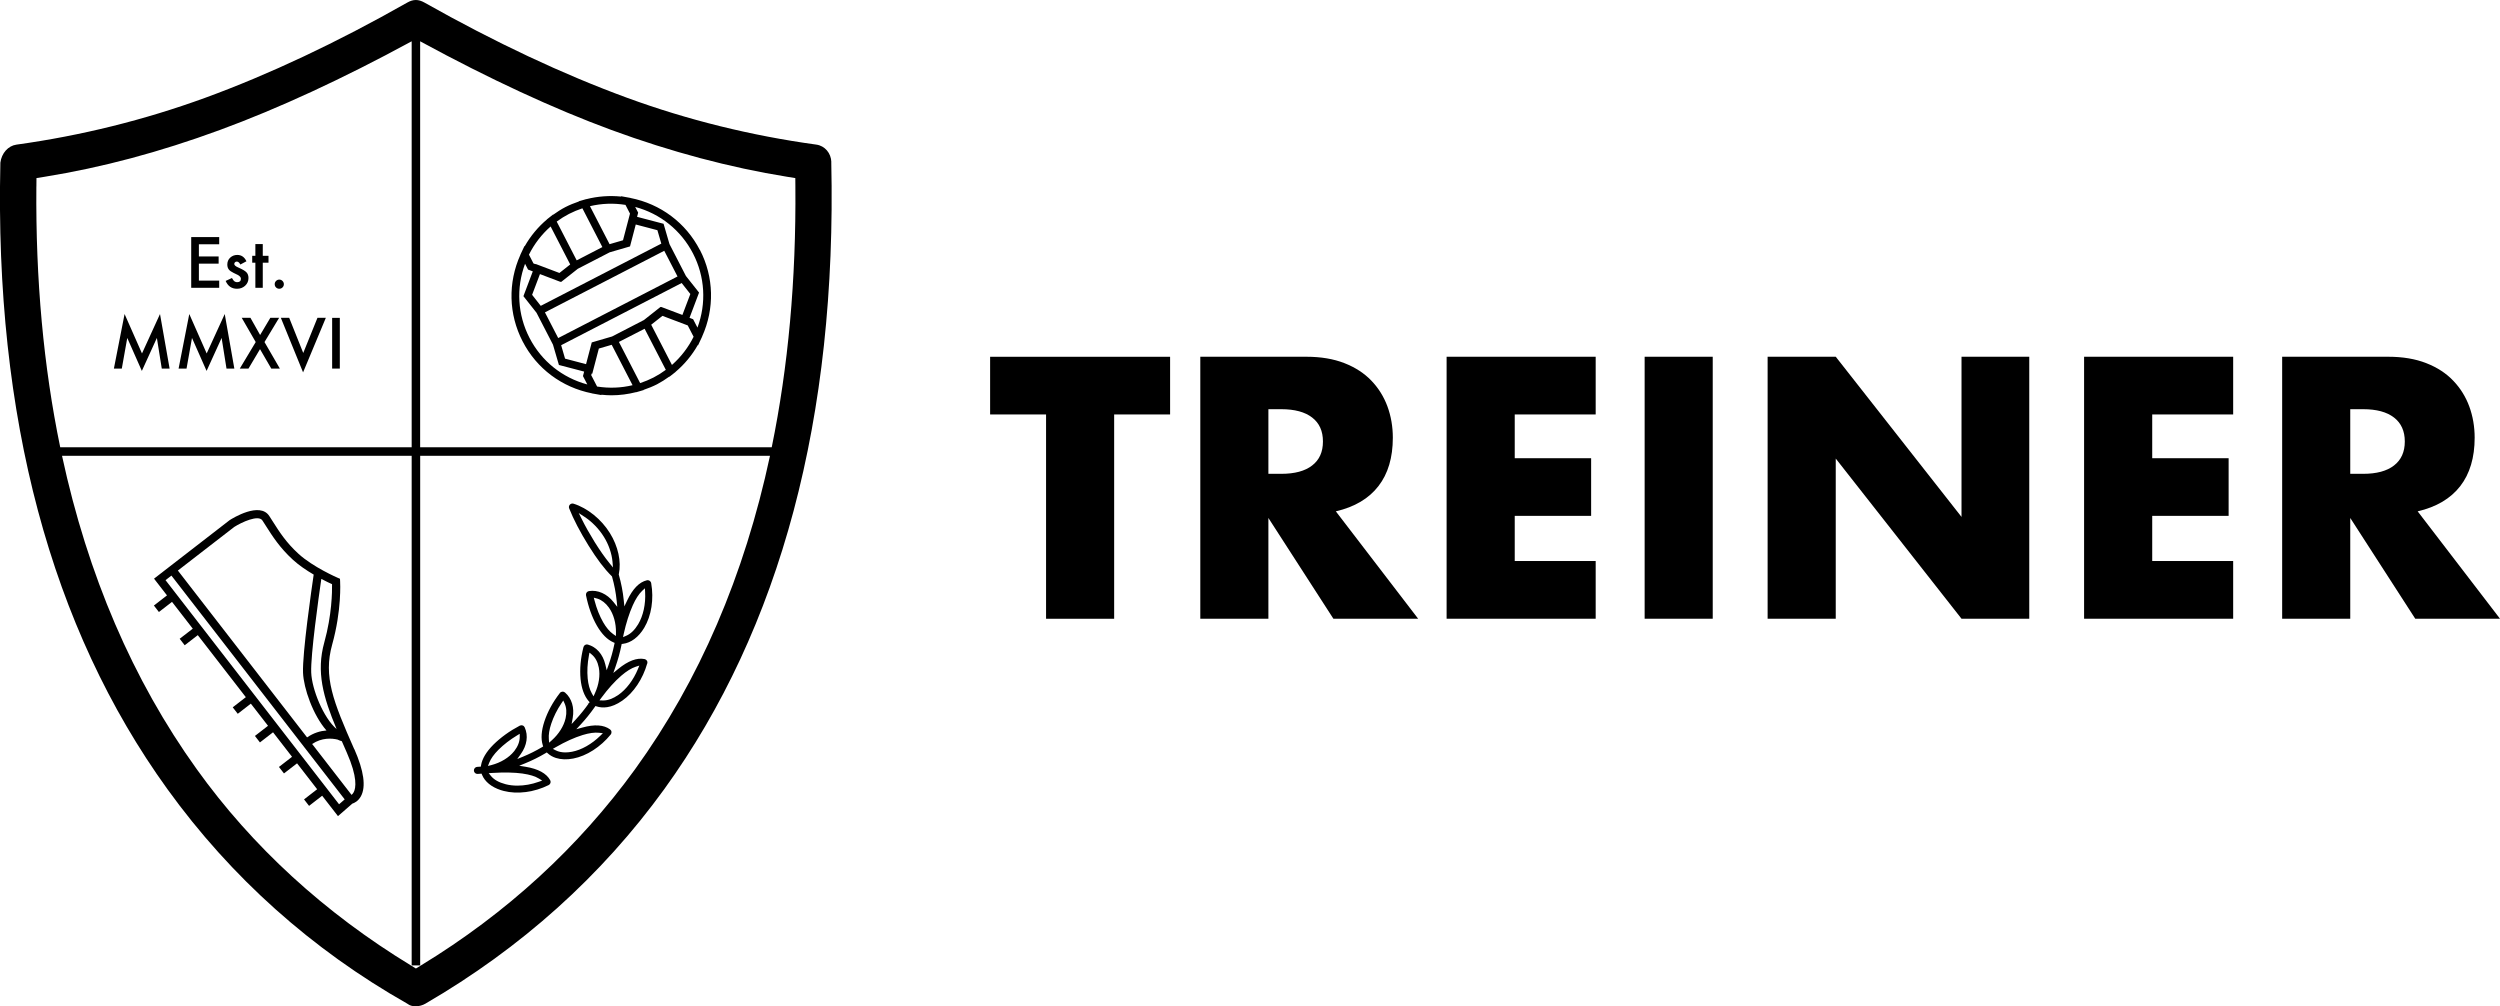 <?xml version="1.0" encoding="UTF-8" standalone="no"?>
<svg
   xmlns:dc="http://purl.org/dc/elements/1.1/"
   xmlns:cc="http://creativecommons.org/ns#"
   xmlns:rdf="http://www.w3.org/1999/02/22-rdf-syntax-ns#"
   xmlns:svg="http://www.w3.org/2000/svg"
   xmlns="http://www.w3.org/2000/svg"
   xmlns:sodipodi="http://sodipodi.sourceforge.net/DTD/sodipodi-0.dtd"
   xmlns:inkscape="http://www.inkscape.org/namespaces/inkscape"
   width="73.688mm"
   height="29.66mm"
   viewBox="0 0 73.688 29.66"
   version="1.1"
   id="svg4329"
   inkscape:version="0.92.2 5c3e80d, 2017-08-06"
   sodipodi:docname="logo-black.svg">
  <defs
     id="defs4323" />
  <sodipodi:namedview
     id="base"
     pagecolor="#ffffff"
     bordercolor="#666666"
     borderopacity="1.0"
     inkscape:pageopacity="0.0"
     inkscape:pageshadow="2"
     inkscape:zoom="2.8"
     inkscape:cx="114.90091"
     inkscape:cy="27.092559"
     inkscape:document-units="mm"
     inkscape:current-layer="layer1"
     showgrid="false"
     inkscape:window-width="1440"
     inkscape:window-height="790"
     inkscape:window-x="0"
     inkscape:window-y="1"
     inkscape:window-maximized="1" />
  <g
     inkscape:label="Layer 1"
     inkscape:groupmode="layer"
     id="layer1"
     transform="translate(-48.974,-211.868)">
    <path
       inkscape:connector-curvature="0"
       id="path3795"
       style="fill:#000000;fill-opacity:1;fill-rule:nonzero;stroke:none;stroke-width:0.913"
       d="m 81.814,224.084 v 6.022 h -2.007 v -6.022 h -1.649 v -1.7 h 5.305 v 1.7 z" />
    <path
       inkscape:connector-curvature="0"
       id="path3807"
       style="fill:#000000;fill-opacity:1;fill-rule:nonzero;stroke:none;stroke-width:0.913"
       d="m 86.36,225.834 h 0.379 c 0.396,0 0.7,-0.081 0.911,-0.246 0.213,-0.164 0.318,-0.399 0.318,-0.707 0,-0.307 -0.105,-0.542 -0.318,-0.706 -0.211,-0.164 -0.515,-0.246 -0.911,-0.246 h -0.379 z m 4.414,4.271 h -2.498 l -1.916,-2.97 v 2.97 h -2.007 v -7.722 h 3.124 c 0.429,0 0.804,0.063 1.127,0.19 0.32,0.125 0.585,0.299 0.793,0.517 0.209,0.218 0.366,0.471 0.472,0.757 0.105,0.288 0.159,0.595 0.159,0.922 0,0.588 -0.142,1.064 -0.425,1.428 -0.283,0.366 -0.701,0.614 -1.255,0.743 z" />
    <path
       inkscape:connector-curvature="0"
       id="path3811"
       style="fill:#000000;fill-opacity:1;fill-rule:nonzero;stroke:none;stroke-width:0.913"
       d="m 96.007,224.084 h -2.386 v 1.29 h 2.252 v 1.699 h -2.252 v 1.331 h 2.386 v 1.701 h -4.394 v -7.722 h 4.394 z" />
    <path
       inkscape:connector-curvature="0"
       id="path3813"
       style="fill:#000000;fill-opacity:1;fill-rule:nonzero;stroke:none;stroke-width:0.913"
       d="m 99.457,230.105 h -2.007 v -7.722 h 2.007 z" />
    <path
       inkscape:connector-curvature="0"
       id="path3817"
       style="fill:#000000;fill-opacity:1;fill-rule:nonzero;stroke:none;stroke-width:0.913"
       d="m 101.075,230.105 v -7.722 h 2.008 l 3.707,4.721 v -4.721 h 1.997 v 7.722 h -1.997 l -3.707,-4.721 v 4.721 z" />
    <path
       inkscape:connector-curvature="0"
       id="path3821"
       style="fill:#000000;fill-opacity:1;fill-rule:nonzero;stroke:none;stroke-width:0.913"
       d="m 114.797,224.084 h -2.386 v 1.29 h 2.252 v 1.699 h -2.252 v 1.331 h 2.386 v 1.701 h -4.394 v -7.722 h 4.394 z" />
    <path
       inkscape:connector-curvature="0"
       id="path3825"
       style="fill:#000000;fill-opacity:1;fill-rule:nonzero;stroke:none;stroke-width:0.913"
       d="m 118.248,225.834 h 0.379 c 0.396,0 0.7,-0.081 0.911,-0.246 0.212,-0.164 0.318,-0.399 0.318,-0.707 0,-0.307 -0.106,-0.542 -0.318,-0.706 -0.211,-0.164 -0.515,-0.246 -0.911,-0.246 h -0.379 z m 4.414,4.271 h -2.498 l -1.916,-2.97 v 2.97 h -2.007 v -7.722 h 3.124 c 0.429,0 0.804,0.063 1.126,0.19 0.321,0.125 0.586,0.299 0.793,0.517 0.209,0.218 0.366,0.471 0.472,0.757 0.105,0.288 0.159,0.595 0.159,0.922 0,0.588 -0.143,1.064 -0.425,1.428 -0.284,0.366 -0.702,0.614 -1.255,0.743 z" />
    <path
       inkscape:connector-curvature="0"
       id="path3829"
       style="fill:#000000;fill-opacity:1;fill-rule:nonzero;stroke:none;stroke-width:0.353"
       d="m 67.695,234.538 c -1.667,2.302 -3.79,4.248 -6.31,5.784 l -0.152,0.093 -0.152,-0.093 c -2.547,-1.552 -4.67,-3.498 -6.31,-5.785 -1.885,-2.627 -3.21,-5.717 -3.969,-9.235 h 10.306 v 15.021 h 0.251 V 225.302 H 71.67 c -0.757,3.535 -2.085,6.625 -3.975,9.236 m -17.648,-17.174 0.002,-0.247 0.244,-0.039 c 1.69,-0.273 3.379,-0.724 5.163,-1.379 1.726,-0.634 3.623,-1.511 5.638,-2.606 l 0.014,-0.008 v 11.966 H 50.749 c -0.491,-2.373 -0.727,-4.939 -0.703,-7.687 m 16.949,-1.665 c 1.752,0.644 3.494,1.108 5.177,1.379 l 0.244,0.039 0.002,0.247 c 0.023,2.753 -0.211,5.318 -0.697,7.687 H 61.358 v -11.966 l 0.014,0.008 c 2.035,1.106 3.927,1.982 5.623,2.606 m 6.483,0.948 v 3.4e-4 c -0.006,-0.265 -0.193,-0.483 -0.443,-0.517 -1.922,-0.264 -3.797,-0.728 -5.575,-1.379 -1.887,-0.691 -3.896,-1.635 -5.972,-2.806 -0.182,-0.103 -0.331,-0.103 -0.512,-3.5e-4 -2.069,1.175 -4.074,2.119 -5.958,2.807 -1.788,0.652 -3.658,1.116 -5.559,1.379 -0.245,0.034 -0.439,0.252 -0.474,0.531 -0.173,7.49 1.484,13.703 4.925,18.468 1.877,2.599 4.254,4.725 7.065,6.319 l 0.029,0.019 c 0.119,0.087 0.343,0.08 0.509,-0.017 2.821,-1.639 5.189,-3.766 7.039,-6.321 3.435,-4.746 5.091,-10.964 4.924,-18.482" />
    <path
       inkscape:connector-curvature="0"
       id="path3833"
       style="fill:#000000;fill-opacity:1;fill-rule:nonzero;stroke:none;stroke-width:0.353"
       d="m 67.199,232.351 c -0.153,0.107 -0.305,0.163 -0.441,0.163 h -0.015 l -0.099,-0.003 0.059,-0.08 c 0.192,-0.26 0.387,-0.477 0.582,-0.646 0.157,-0.135 0.301,-0.224 0.427,-0.265 l 0.107,-0.034 -0.043,0.104 c -0.132,0.321 -0.343,0.599 -0.577,0.762 m -0.689,-0.051 -0.042,0.092 -0.05,-0.088 c -0.063,-0.111 -0.104,-0.258 -0.122,-0.439 -0.02,-0.213 -0.008,-0.44 0.036,-0.675 l 0.016,-0.087 0.068,0.056 c 0.105,0.087 0.175,0.217 0.208,0.386 l 7.14e-4,0.005 c 0.043,0.225 0.001,0.498 -0.115,0.75 m -0.366,1.233 c 0.196,-0.06 0.362,-0.083 0.492,-0.067 l 0.108,0.013 -0.078,0.076 c -0.25,0.245 -0.553,0.417 -0.831,0.47 -0.069,0.013 -0.135,0.02 -0.196,0.02 -0.108,0 -0.205,-0.021 -0.284,-0.061 l -0.086,-0.044 0.084,-0.048 c 0.288,-0.166 0.547,-0.283 0.792,-0.359 m -0.985,0.225 -0.009,-0.104 c -0.011,-0.129 0.013,-0.282 0.071,-0.456 0.068,-0.205 0.17,-0.409 0.302,-0.605 l 0.052,-0.078 0.039,0.084 c 0.056,0.122 0.067,0.272 0.031,0.434 l -0.003,0.012 c -0.05,0.222 -0.198,0.458 -0.404,0.642 z m -0.779,0.911 c 0.208,0.029 0.37,0.079 0.482,0.149 l 0.092,0.057 -0.102,0.036 c -0.208,0.075 -0.425,0.113 -0.629,0.113 -0.122,0 -0.24,-0.014 -0.347,-0.042 -0.198,-0.051 -0.345,-0.134 -0.435,-0.247 l -0.063,-0.079 0.101,-0.006 c 0.362,-0.022 0.648,-0.016 0.901,0.018 m -0.987,-0.319 c 0.047,-0.12 0.139,-0.248 0.272,-0.382 0.156,-0.155 0.34,-0.297 0.548,-0.423 l 0.079,-0.048 3.44e-4,0.092 c 3.44e-4,0.137 -0.054,0.279 -0.157,0.412 l -0.008,0.01 c -0.15,0.188 -0.394,0.337 -0.673,0.409 l -0.099,0.025 z m 3.653,-3.792 c -0.105,-0.074 -0.205,-0.192 -0.295,-0.349 -0.104,-0.182 -0.19,-0.396 -0.253,-0.637 l -0.023,-0.087 0.087,0.023 c 0.009,0.002 0.017,0.005 0.025,0.007 0.123,0.04 0.238,0.13 0.332,0.26 l 0.004,0.006 c 0.135,0.189 0.21,0.457 0.206,0.735 l -0.002,0.099 z m -0.111,-2.094 c -0.135,-0.165 -0.277,-0.368 -0.433,-0.617 -0.15,-0.243 -0.28,-0.473 -0.384,-0.684 l -0.086,-0.172 0.161,0.105 c 0.23,0.15 0.436,0.362 0.58,0.596 0.141,0.225 0.233,0.493 0.254,0.735 l 0.014,0.168 z m 0.423,2.084 c 0.071,-0.318 0.16,-0.599 0.265,-0.835 0.086,-0.193 0.18,-0.337 0.277,-0.429 l 0.082,-0.076 0.006,0.112 c 0.02,0.352 -0.055,0.697 -0.205,0.948 -0.1,0.167 -0.222,0.285 -0.353,0.34 l -0.093,0.04 z m 0.695,0.878 c 0.007,-0.028 0.004,-0.058 -0.011,-0.083 -0.015,-0.024 -0.04,-0.042 -0.068,-0.048 -0.224,-0.047 -0.486,0.051 -0.778,0.29 l -0.145,0.119 0.062,-0.176 c 0.074,-0.211 0.134,-0.426 0.177,-0.641 l 0.007,-0.037 0.038,-0.005 c 0.235,-0.028 0.464,-0.199 0.626,-0.472 0.213,-0.354 0.289,-0.847 0.206,-1.318 -0.005,-0.028 -0.022,-0.053 -0.046,-0.069 -0.024,-0.015 -0.053,-0.021 -0.081,-0.014 -0.225,0.053 -0.416,0.249 -0.583,0.601 l -0.08,0.169 -0.019,-0.186 c -0.025,-0.249 -0.074,-0.499 -0.143,-0.742 l -0.004,-0.013 0.003,-0.013 c 0.077,-0.369 -0.022,-0.82 -0.264,-1.208 -0.251,-0.406 -0.661,-0.738 -1.072,-0.866 -0.038,-0.012 -0.08,-7.1e-4 -0.108,0.029 -0.027,0.03 -0.035,0.072 -0.02,0.11 0.128,0.323 0.321,0.694 0.575,1.103 v 3.5e-4 c 0.247,0.395 0.461,0.678 0.676,0.891 l 0.01,0.01 0.004,0.013 c 0.066,0.231 0.111,0.468 0.135,0.705 l 0.018,0.179 -0.111,-0.141 c -0.193,-0.244 -0.464,-0.365 -0.725,-0.323 -0.028,0.005 -0.053,0.021 -0.069,0.044 -0.016,0.023 -0.022,0.053 -0.017,0.08 0.07,0.345 0.178,0.647 0.322,0.897 0.142,0.245 0.304,0.41 0.484,0.489 l 0.038,0.017 -0.009,0.041 c -0.041,0.201 -0.097,0.402 -0.166,0.598 l -0.059,0.167 -0.041,-0.172 c -0.072,-0.3 -0.26,-0.513 -0.515,-0.585 -0.027,-0.008 -0.056,-0.004 -0.08,0.01 -0.024,0.014 -0.042,0.038 -0.049,0.065 -0.084,0.329 -0.113,0.646 -0.085,0.942 0.027,0.278 0.11,0.502 0.239,0.65 l 0.028,0.031 -0.025,0.034 -0.048,-0.022 0.043,0.03 c -0.116,0.164 -0.243,0.322 -0.379,0.47 l -0.122,0.133 0.032,-0.178 c 0.055,-0.306 -0.028,-0.58 -0.227,-0.752 -0.022,-0.019 -0.05,-0.028 -0.079,-0.025 -0.029,0.003 -0.055,0.017 -0.072,0.04 -0.207,0.267 -0.36,0.548 -0.456,0.836 -0.091,0.275 -0.108,0.511 -0.049,0.7 l 0.012,0.04 -0.035,0.021 c -0.18,0.107 -0.368,0.201 -0.56,0.28 l -0.168,0.069 0.105,-0.148 c 0.183,-0.255 0.224,-0.542 0.114,-0.786 -0.012,-0.026 -0.034,-0.047 -0.061,-0.056 -0.027,-0.009 -0.057,-0.007 -0.083,0.006 -0.302,0.159 -0.564,0.348 -0.78,0.562 -0.207,0.208 -0.329,0.412 -0.362,0.605 l -0.007,0.041 -0.062,0.004 c -0.014,0.001 -0.029,0.002 -0.043,0.003 -0.028,0.001 -0.054,0.013 -0.072,0.034 -0.019,0.021 -0.028,0.047 -0.027,0.075 0.002,0.043 0.031,0.081 0.072,0.094 0.012,0.004 0.025,0.006 0.037,0.005 0.022,-7.2e-4 0.043,-0.002 0.064,-0.004 l 0.053,-0.004 0.014,0.035 c 0.082,0.201 0.278,0.361 0.552,0.45 0.028,0.009 0.057,0.018 0.087,0.025 0.401,0.104 0.897,0.04 1.325,-0.173 0.025,-0.013 0.044,-0.035 0.053,-0.062 0.008,-0.027 0.005,-0.056 -0.008,-0.081 -0.11,-0.202 -0.355,-0.336 -0.73,-0.397 l -0.184,-0.03 0.173,-0.07 c 0.208,-0.085 0.412,-0.186 0.607,-0.302 l 0.033,-0.02 0.029,0.026 c 0.066,0.061 0.146,0.106 0.238,0.136 0.149,0.048 0.326,0.055 0.513,0.018 0.392,-0.075 0.805,-0.34 1.105,-0.709 0.018,-0.022 0.026,-0.051 0.022,-0.078 -0.003,-0.028 -0.018,-0.054 -0.041,-0.071 -0.184,-0.137 -0.459,-0.156 -0.818,-0.055 l -0.177,0.049 0.125,-0.135 c 0.145,-0.157 0.282,-0.326 0.406,-0.502 l 0.033,-0.047 0.037,0.012 c 0.159,0.051 0.419,0.063 0.754,-0.171 0.332,-0.23 0.606,-0.64 0.734,-1.095" />
    <path
       inkscape:connector-curvature="0"
       id="path3837"
       style="fill:#000000;fill-opacity:1;fill-rule:nonzero;stroke:none;stroke-width:0.353"
       d="m 55.435,219.068 h -0.599 v 0.359 h 0.582 v 0.212 h -0.582 v 0.5 h 0.599 v 0.212 h -0.825 v -1.495 h 0.825 z" />
    <path
       inkscape:connector-curvature="0"
       id="path3841"
       style="fill:#000000;fill-opacity:1;fill-rule:nonzero;stroke:none;stroke-width:0.353"
       d="m 56.238,219.569 -0.18,0.096 c -0.029,-0.058 -0.064,-0.087 -0.106,-0.087 -0.02,0 -0.037,0.007 -0.051,0.02 -0.014,0.013 -0.022,0.03 -0.022,0.051 0,0.036 0.042,0.072 0.126,0.107 0.115,0.05 0.193,0.096 0.233,0.138 0.04,0.042 0.06,0.098 0.06,0.169 0,0.091 -0.034,0.167 -0.101,0.229 -0.065,0.058 -0.144,0.087 -0.236,0.087 -0.158,0 -0.27,-0.077 -0.336,-0.231 l 0.186,-0.086 c 0.026,0.045 0.046,0.074 0.059,0.086 0.026,0.024 0.058,0.037 0.095,0.037 0.073,0 0.11,-0.034 0.11,-0.101 0,-0.039 -0.028,-0.075 -0.085,-0.109 -0.022,-0.011 -0.044,-0.021 -0.066,-0.032 -0.022,-0.011 -0.044,-0.021 -0.066,-0.032 -0.064,-0.031 -0.108,-0.062 -0.134,-0.093 -0.033,-0.039 -0.05,-0.09 -0.05,-0.152 0,-0.082 0.028,-0.15 0.085,-0.204 0.058,-0.053 0.127,-0.08 0.209,-0.08 0.121,0 0.211,0.062 0.27,0.187" />
    <path
       inkscape:connector-curvature="0"
       id="path3845"
       style="fill:#000000;fill-opacity:1;fill-rule:nonzero;stroke:none;stroke-width:0.353"
       d="m 56.719,219.611 v 0.74 h -0.218 v -0.74 h -0.093 v -0.203 h 0.093 v -0.346 h 0.218 v 0.346 h 0.169 v 0.203 z" />
    <path
       inkscape:connector-curvature="0"
       id="path3849"
       style="fill:#000000;fill-opacity:1;fill-rule:nonzero;stroke:none;stroke-width:0.353"
       d="m 57.071,220.243 c 0,-0.036 0.013,-0.067 0.04,-0.094 0.026,-0.026 0.058,-0.04 0.095,-0.04 0.037,0 0.068,0.013 0.095,0.04 0.026,0.027 0.04,0.058 0.04,0.095 0,0.037 -0.013,0.07 -0.04,0.096 -0.026,0.026 -0.058,0.039 -0.095,0.039 -0.038,0 -0.07,-0.013 -0.096,-0.039 -0.026,-0.026 -0.039,-0.058 -0.039,-0.097" />
    <path
       inkscape:connector-curvature="0"
       id="path3853"
       style="fill:#000000;fill-opacity:1;fill-rule:nonzero;stroke:none;stroke-width:0.353"
       d="m 52.331,222.732 0.315,-1.608 0.513,1.162 0.531,-1.162 0.283,1.608 h -0.231 l -0.144,-0.903 -0.443,0.972 -0.43,-0.972 -0.161,0.904 z" />
    <path
       inkscape:connector-curvature="0"
       id="path3857"
       style="fill:#000000;fill-opacity:1;fill-rule:nonzero;stroke:none;stroke-width:0.353"
       d="m 54.238,222.732 0.315,-1.608 0.513,1.162 0.532,-1.162 0.283,1.608 h -0.231 l -0.144,-0.903 -0.443,0.972 -0.43,-0.972 -0.161,0.904 z" />
    <path
       inkscape:connector-curvature="0"
       id="path3861"
       style="fill:#000000;fill-opacity:1;fill-rule:nonzero;stroke:none;stroke-width:0.353"
       d="m 56.511,221.95 -0.412,-0.714 h 0.257 l 0.285,0.506 0.301,-0.506 h 0.259 l -0.431,0.714 0.453,0.782 h -0.253 l -0.332,-0.573 -0.34,0.573 h -0.256 z" />
    <path
       inkscape:connector-curvature="0"
       id="path3865"
       style="fill:#000000;fill-opacity:1;fill-rule:nonzero;stroke:none;stroke-width:0.353"
       d="m 57.498,221.236 0.414,1.036 0.419,-1.036 h 0.247 l -0.671,1.608 -0.655,-1.608 z" />
    <path
       inkscape:connector-curvature="0"
       id="path3867"
       style="fill:#000000;fill-opacity:1;fill-rule:nonzero;stroke:none;stroke-width:0.353"
       d="m 58.99,222.732 h -0.226 v -1.495 h 0.226 z" />
    <path
       inkscape:connector-curvature="0"
       id="path3871"
       style="fill:#000000;fill-opacity:1;fill-rule:nonzero;stroke:none;stroke-width:0.353"
       d="m 59.401,235.216 c -0.02,0.039 -0.044,0.065 -0.065,0.081 l -1.162,-1.5 c 0.288,-0.191 0.576,-0.171 0.749,-0.13 0.041,0.021 0.084,0.036 0.126,0.048 0.047,0.108 0.096,0.218 0.146,0.333 0.324,0.735 0.268,1.047 0.206,1.168 m -5.548,-6.248 0.174,-0.134 5.107,6.596 -0.166,0.144 z m 2.025,-1.568 c 0.215,-0.137 0.714,-0.37 0.831,-0.191 0.035,0.054 0.07,0.108 0.105,0.164 0.191,0.3 0.407,0.641 0.796,0.996 0.18,0.165 0.403,0.314 0.61,0.435 -0.062,0.423 -0.336,2.316 -0.314,2.893 0.017,0.456 0.294,1.251 0.691,1.702 -0.176,0.013 -0.375,0.068 -0.572,0.204 l -3.808,-4.918 z m 2.655,3.401 c -0.242,0.871 -0.035,1.607 0.363,2.557 -0.386,-0.328 -0.73,-1.169 -0.749,-1.669 -0.02,-0.516 0.219,-2.212 0.298,-2.758 0.134,0.071 0.247,0.125 0.316,0.156 0.004,0.219 -0.004,0.908 -0.228,1.714 m 0.882,3.149 c -0.625,-1.416 -0.913,-2.139 -0.65,-3.084 0.283,-1.015 0.236,-1.832 0.234,-1.865 l -0.004,-0.074 -0.068,-0.029 c -0.007,-0.003 -0.727,-0.315 -1.154,-0.706 -0.365,-0.333 -0.563,-0.646 -0.755,-0.948 -0.036,-0.057 -0.071,-0.112 -0.107,-0.167 -0.28,-0.429 -1.078,0.065 -1.168,0.122 l -1.769,1.369 -0.46,0.356 0.382,0.493 -0.386,0.299 0.148,0.191 0.386,-0.299 0.612,0.79 -0.386,0.298 0.148,0.191 0.386,-0.298 1.416,1.828 -0.386,0.299 0.148,0.191 0.386,-0.299 0.506,0.653 -0.386,0.299 0.148,0.191 0.386,-0.299 0.56,0.723 -0.386,0.299 0.148,0.191 0.386,-0.298 0.592,0.764 -0.386,0.299 0.148,0.191 0.386,-0.299 0.466,0.601 0.423,-0.368 c 0.06,-0.019 0.173,-0.072 0.252,-0.215 0.155,-0.281 0.09,-0.749 -0.192,-1.39" />
    <path
       inkscape:connector-curvature="0"
       id="path3875"
       style="fill:#000000;fill-opacity:1;fill-rule:nonzero;stroke:none;stroke-width:0.353"
       d="m 68.78,222.625 -0.612,-1.186 0.332,-0.261 0.745,0.282 0.173,0.334 c -0.157,0.316 -0.376,0.6 -0.638,0.83 m -0.543,0.371 c -0.125,0.064 -0.257,0.119 -0.395,0.165 l -0.626,-1.213 0.758,-0.389 0.11,0.213 0.515,0.998 c -0.116,0.086 -0.238,0.162 -0.362,0.226 m -1.664,0.266 -0.173,-0.335 0.013,-0.048 0.018,0.005 0.194,-0.741 0.379,-0.111 0.615,1.191 c -0.342,0.082 -0.693,0.095 -1.047,0.039 m -0.287,-0.061 c -0.738,-0.198 -1.351,-0.688 -1.704,-1.373 -0.353,-0.684 -0.397,-1.468 -0.131,-2.184 l 0.088,0.171 0.14,0.053 -0.276,0.731 0.386,0.489 0.485,0.94 0.175,0.599 0.744,0.195 -0.035,0.132 z m -1.081,-4.656 0.577,1.119 -0.318,0.251 -0.703,-0.266 -0.003,0.007 -0.059,-0.022 -0.133,-0.259 c 0.157,-0.316 0.376,-0.6 0.638,-0.83 m 0.543,-0.371 c 0.125,-0.064 0.257,-0.119 0.394,-0.165 l 0.589,1.143 -0.757,0.391 -0.195,-0.378 -0.394,-0.765 c 0.117,-0.086 0.239,-0.162 0.363,-0.226 m 1.664,-0.266 0.133,0.258 -0.206,0.785 -0.396,0.115 -0.578,-1.12 c 0.342,-0.081 0.693,-0.095 1.047,-0.038 m 1.143,1.353 0.391,0.757 -3.517,1.815 -0.391,-0.757 z m -3.895,1.298 0.231,-0.611 0.607,0.23 0.007,-0.005 0.013,0.005 0.49,-0.387 0.939,-0.485 0.599,-0.174 0.169,-0.646 0.638,0.168 0.115,0.396 -1.776,0.917 -1.777,0.917 z m 3.786,0.356 -0.49,0.387 -0.939,0.485 -0.599,0.175 -0.168,0.641 -0.619,-0.163 -0.115,-0.396 3.552,-1.833 0.256,0.324 -0.234,0.617 -0.625,-0.236 -0.006,0.005 z m -0.748,-2.947 c 0.738,0.198 1.351,0.688 1.705,1.373 0.353,0.684 0.397,1.468 0.131,2.184 l -0.128,-0.247 -0.106,-0.041 0.281,-0.744 -0.387,-0.489 -0.485,-0.941 -0.174,-0.598 -0.781,-0.205 0.032,-0.123 z m 1.906,1.269 c -0.413,-0.801 -1.156,-1.356 -2.042,-1.532 l -0.001,-0.002 -0.055,-0.01 -0.226,-0.041 0.006,0.011 c -0.345,-0.035 -0.695,-0.009 -1.027,0.076 l -0.001,-0.002 -0.09,0.026 c -3.44e-4,0 -3.44e-4,0 -7.14e-4,3.4e-4 l -0.131,0.038 0.003,0.006 c -0.137,0.047 -0.27,0.1 -0.395,0.164 -0.124,0.064 -0.245,0.142 -0.362,0.226 l -0.003,-0.006 -0.108,0.085 -0.074,0.058 0.001,0.002 c -0.262,0.221 -0.486,0.491 -0.657,0.792 l -0.005,-0.011 -0.098,0.208 -0.024,0.051 0.001,0.002 c -0.371,0.824 -0.349,1.751 0.065,2.552 0.413,0.802 1.156,1.356 2.042,1.532 l 0.001,0.002 0.056,0.01 0.226,0.04 -0.006,-0.011 c 0.1,0.01 0.2,0.017 0.3,0.017 0.246,0 0.491,-0.033 0.727,-0.093 l 0.001,0.003 0.089,-0.026 h 0.001 l 0.132,-0.039 -0.003,-0.005 c 0.136,-0.047 0.27,-0.1 0.395,-0.164 0.124,-0.065 0.245,-0.142 0.362,-0.227 l 0.003,0.006 0.108,-0.085 0.074,-0.058 -0.001,-0.002 c 0.262,-0.221 0.486,-0.491 0.657,-0.792 l 0.006,0.01 0.098,-0.208 0.024,-0.051 -7.14e-4,-0.002 c 0.37,-0.824 0.349,-1.751 -0.065,-2.552" />
  </g>
</svg>
